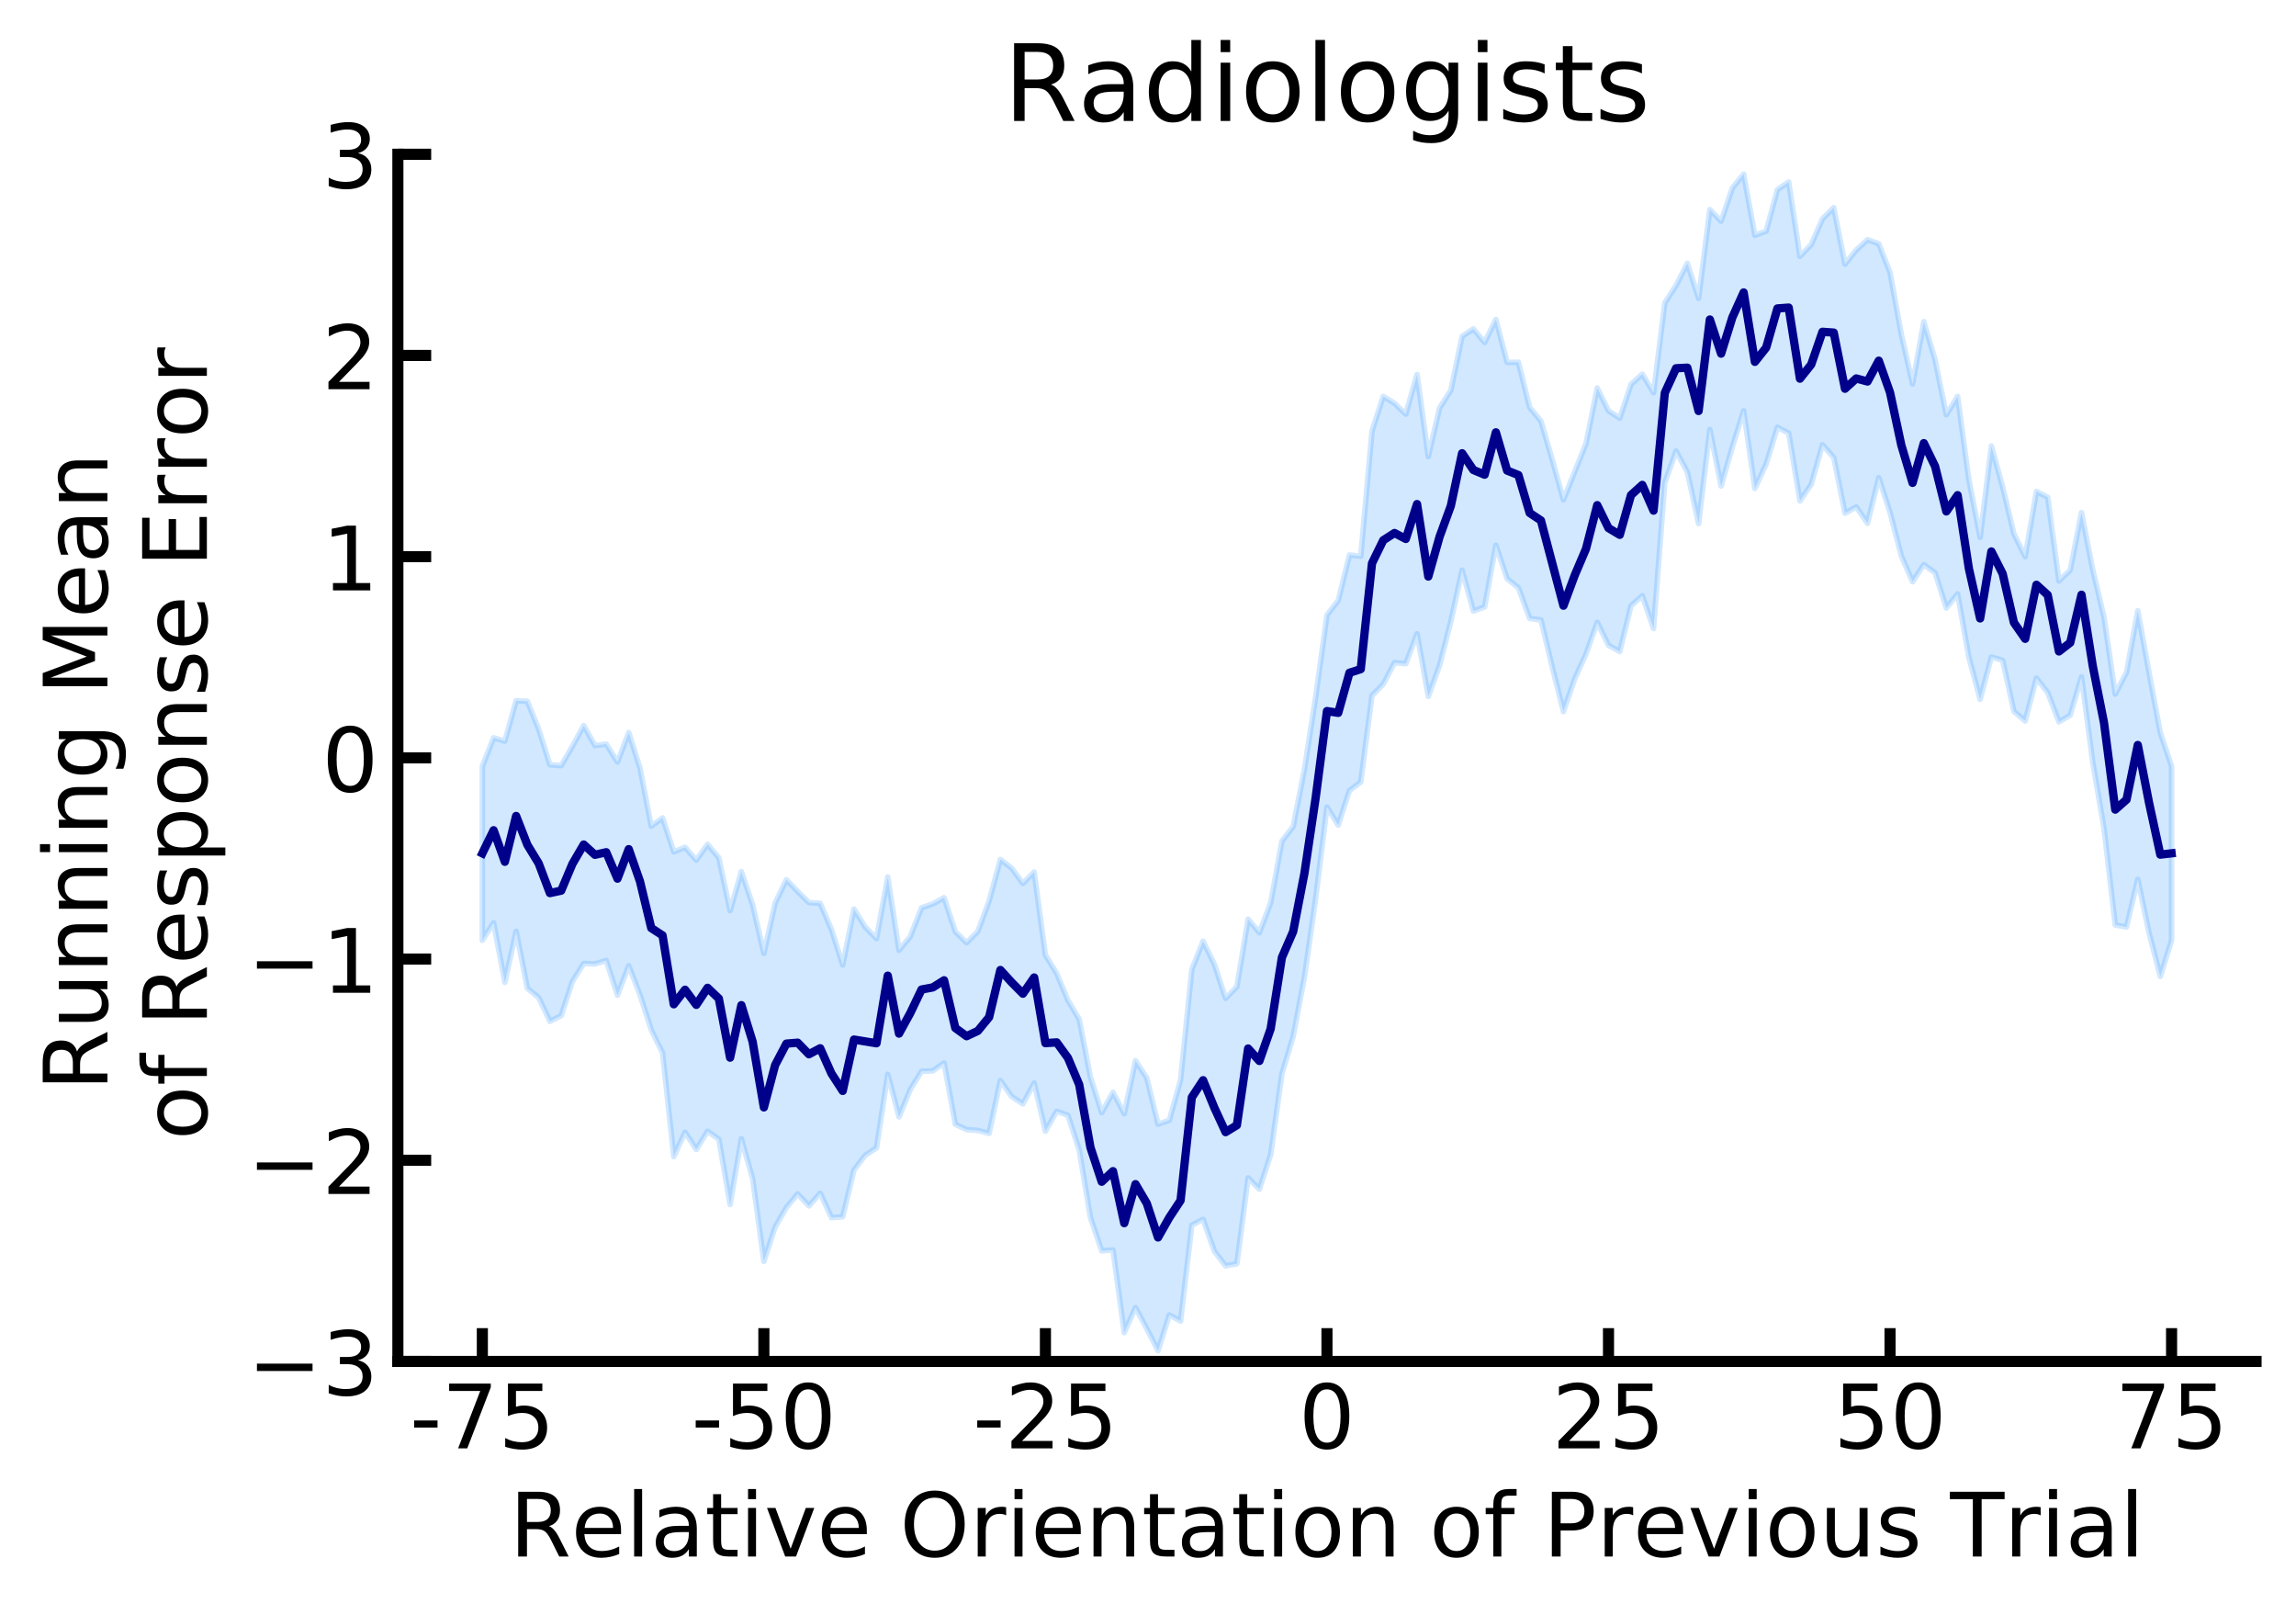 <?xml version="1.0" encoding="utf-8" standalone="no"?>
<!DOCTYPE svg PUBLIC "-//W3C//DTD SVG 1.1//EN"
  "http://www.w3.org/Graphics/SVG/1.1/DTD/svg11.dtd">
<!-- Created with matplotlib (https://matplotlib.org/) -->
<svg height="290.899pt" version="1.1" viewBox="0 0 413.689 290.899" width="413.689pt" xmlns="http://www.w3.org/2000/svg" xmlns:xlink="http://www.w3.org/1999/xlink">
 <defs>
  <style type="text/css">
*{stroke-linecap:butt;stroke-linejoin:round;}
  </style>
 </defs>
 <g id="figure_1">
  <g id="patch_1">
   <path d="M 0 290.899 
L 413.689 290.899 
L 413.689 0 
L 0 0 
z
" style="fill:#ffffff;"/>
  </g>
  <g id="axes_1">
   <g id="patch_2">
    <path d="M 71.689 245.229 
L 406.489 245.229 
L 406.489 27.789 
L 71.689 27.789 
z
" style="fill:#ffffff;"/>
   </g>
   <g id="PolyCollection_1">
    <defs>
     <path d="M 86.907 -121.512 
L 86.907 -152.873 
L 88.936 -158 
L 90.965 -157.4 
L 92.994 -164.68 
L 95.024 -164.576 
L 97.053 -159.567 
L 99.082 -153.14 
L 101.111 -152.987 
L 103.14 -156.475 
L 105.169 -160.194 
L 107.198 -156.598 
L 109.227 -156.879 
L 111.256 -153.63 
L 113.285 -158.946 
L 115.314 -152.546 
L 117.344 -142.085 
L 119.373 -143.578 
L 121.402 -137.455 
L 123.431 -138.283 
L 125.46 -135.963 
L 127.489 -138.808 
L 129.518 -136.376 
L 131.547 -126.858 
L 133.576 -133.896 
L 135.605 -127.947 
L 137.634 -119.169 
L 139.664 -128.244 
L 141.693 -132.421 
L 143.722 -130.335 
L 145.751 -128.324 
L 147.78 -128.186 
L 149.809 -123.491 
L 151.838 -117.079 
L 153.867 -127.154 
L 155.896 -123.915 
L 157.925 -121.825 
L 159.954 -132.923 
L 161.984 -119.731 
L 164.013 -122.201 
L 166.042 -127.389 
L 168.071 -128.08 
L 170.1 -129.201 
L 172.129 -123.076 
L 174.158 -121.085 
L 176.187 -123.13 
L 178.216 -128.613 
L 180.245 -136.081 
L 182.274 -134.536 
L 184.304 -131.763 
L 186.333 -133.822 
L 188.362 -118.87 
L 190.391 -115.559 
L 192.42 -110.701 
L 194.449 -107.305 
L 196.478 -96.864 
L 198.507 -90.483 
L 200.536 -94.134 
L 202.565 -90.3 
L 204.594 -99.831 
L 206.624 -96.745 
L 208.653 -88.409 
L 210.682 -89.111 
L 212.711 -96.364 
L 214.74 -116.278 
L 216.769 -121.373 
L 218.798 -117.221 
L 220.827 -111.055 
L 222.856 -113.169 
L 224.885 -125.338 
L 226.914 -122.898 
L 228.944 -128.276 
L 230.973 -139.4 
L 233.002 -142.011 
L 235.031 -152.318 
L 237.06 -165.394 
L 239.089 -180.097 
L 241.118 -182.725 
L 243.147 -190.927 
L 245.176 -190.715 
L 247.205 -213.28 
L 249.234 -219.496 
L 251.264 -218.244 
L 253.293 -216.297 
L 255.322 -223.448 
L 257.351 -208.644 
L 259.38 -217.412 
L 261.409 -220.593 
L 263.438 -230.303 
L 265.467 -231.658 
L 267.496 -229.207 
L 269.525 -233.348 
L 271.554 -225.625 
L 273.584 -225.648 
L 275.613 -217.511 
L 277.642 -215.061 
L 279.671 -208.111 
L 281.7 -200.868 
L 283.729 -205.925 
L 285.758 -210.995 
L 287.787 -221.015 
L 289.816 -216.888 
L 291.845 -215.578 
L 293.874 -221.675 
L 295.904 -223.511 
L 297.933 -220.16 
L 299.962 -236.324 
L 301.991 -239.484 
L 304.02 -243.464 
L 306.049 -237.151 
L 308.078 -253.152 
L 310.107 -251.05 
L 312.136 -257.045 
L 314.165 -259.529 
L 316.194 -248.522 
L 318.224 -249.268 
L 320.253 -256.742 
L 322.282 -258.108 
L 324.311 -244.72 
L 326.34 -246.842 
L 328.369 -251.474 
L 330.398 -253.494 
L 332.427 -243.306 
L 334.456 -245.871 
L 336.485 -247.72 
L 338.514 -246.989 
L 340.544 -241.813 
L 342.573 -230.684 
L 344.602 -221.736 
L 346.631 -232.957 
L 348.66 -226.08 
L 350.689 -216.183 
L 352.718 -219.489 
L 354.747 -204.484 
L 356.776 -194.098 
L 358.805 -210.555 
L 360.834 -203.178 
L 362.864 -194.743 
L 364.893 -190.634 
L 366.922 -202.37 
L 368.951 -201.326 
L 370.98 -186.249 
L 373.009 -188.206 
L 375.038 -198.565 
L 377.067 -188.288 
L 379.096 -179.729 
L 381.125 -165.863 
L 383.154 -169.802 
L 385.184 -180.894 
L 387.213 -169.73 
L 389.242 -158.899 
L 391.271 -152.873 
L 391.271 -121.512 
L 391.271 -121.512 
L 389.242 -115.015 
L 387.213 -122.854 
L 385.184 -132.506 
L 383.154 -123.929 
L 381.125 -124.279 
L 379.096 -141.699 
L 377.067 -153.608 
L 375.038 -168.968 
L 373.009 -162.068 
L 370.98 -160.871 
L 368.951 -166.129 
L 366.922 -168.756 
L 364.893 -161.038 
L 362.864 -162.755 
L 360.834 -171.948 
L 358.805 -172.56 
L 356.776 -164.917 
L 354.747 -172.52 
L 352.718 -183.915 
L 350.689 -181.381 
L 348.66 -187.722 
L 346.631 -189.191 
L 344.602 -186.109 
L 342.573 -190.768 
L 340.544 -198.577 
L 338.514 -204.868 
L 336.485 -196.636 
L 334.456 -199.585 
L 332.427 -198.451 
L 330.398 -208.48 
L 328.369 -210.782 
L 326.34 -203.637 
L 324.311 -200.673 
L 322.282 -212.881 
L 320.253 -213.939 
L 318.224 -207.303 
L 316.194 -202.922 
L 314.165 -216.911 
L 312.136 -210.412 
L 310.107 -203.347 
L 308.078 -213.532 
L 306.049 -196.588 
L 304.02 -205.87 
L 301.991 -209.642 
L 299.962 -203.942 
L 297.933 -177.685 
L 295.904 -183.586 
L 293.874 -181.776 
L 291.845 -173.544 
L 289.816 -174.66 
L 287.787 -178.791 
L 285.758 -173.084 
L 283.729 -168.614 
L 281.7 -162.728 
L 279.671 -170.778 
L 277.642 -179.236 
L 275.613 -179.498 
L 273.584 -185.012 
L 271.554 -186.648 
L 269.525 -192.692 
L 267.496 -181.582 
L 265.467 -180.833 
L 263.438 -188.207 
L 261.409 -178.956 
L 259.38 -171.027 
L 257.351 -165.455 
L 255.322 -176.742 
L 253.293 -171.345 
L 251.264 -171.535 
L 249.234 -167.674 
L 247.205 -165.593 
L 245.176 -150.024 
L 243.147 -148.499 
L 241.118 -142.264 
L 239.089 -145.53 
L 237.06 -129.085 
L 235.031 -114.896 
L 233.002 -104.2 
L 230.973 -97.474 
L 228.944 -82.881 
L 226.914 -76.687 
L 224.885 -78.727 
L 222.856 -63.261 
L 220.827 -62.886 
L 218.798 -65.518 
L 216.769 -71.267 
L 214.74 -70.201 
L 212.711 -52.951 
L 210.682 -54.046 
L 208.653 -47.596 
L 206.624 -51.545 
L 204.594 -55.362 
L 202.565 -50.853 
L 200.536 -65.742 
L 198.507 -65.593 
L 196.478 -71.562 
L 194.449 -83.752 
L 192.42 -89.983 
L 190.391 -90.716 
L 188.362 -87.133 
L 186.333 -95.823 
L 184.304 -92.048 
L 182.274 -93.37 
L 180.245 -96.266 
L 178.216 -86.744 
L 176.187 -87.277 
L 174.158 -87.422 
L 172.129 -88.38 
L 170.1 -99.436 
L 168.071 -97.996 
L 166.042 -97.926 
L 164.013 -94.628 
L 161.984 -89.71 
L 159.954 -97.386 
L 157.925 -84.132 
L 155.896 -82.792 
L 153.867 -80.136 
L 151.838 -71.719 
L 149.809 -71.574 
L 147.78 -75.969 
L 145.751 -73.676 
L 143.722 -75.83 
L 141.693 -73.405 
L 139.664 -69.858 
L 137.634 -63.689 
L 135.605 -78.588 
L 133.576 -85.787 
L 131.547 -73.923 
L 129.518 -85.692 
L 127.489 -87.125 
L 125.46 -83.836 
L 123.431 -86.954 
L 121.402 -82.55 
L 119.373 -101.242 
L 117.344 -105.377 
L 115.314 -111.707 
L 113.285 -116.936 
L 111.256 -111.635 
L 109.227 -117.896 
L 107.198 -117.255 
L 105.169 -117.352 
L 103.14 -114.106 
L 101.111 -107.947 
L 99.082 -106.923 
L 97.053 -111.212 
L 95.024 -112.863 
L 92.994 -123.149 
L 90.965 -113.939 
L 88.936 -124.69 
L 86.907 -121.512 
z
" id="mb5ab0a5e06" style="stroke:#1e90ff;stroke-opacity:0.2;"/>
    </defs>
    <g clip-path="url(#p7ef4ec3306)">
     <use style="fill:#1e90ff;fill-opacity:0.2;stroke:#1e90ff;stroke-opacity:0.2;" x="0" xlink:href="#mb5ab0a5e06" y="290.899"/>
    </g>
   </g>
   <g id="matplotlib.axis_1">
    <g id="xtick_1">
     <g id="line2d_1">
      <defs>
       <path d="M 0 0 
L 0 -6 
" id="mb513a7790b" style="stroke:#000000;stroke-width:2;"/>
      </defs>
      <g>
       <use style="stroke:#000000;stroke-width:2;" x="86.907" xlink:href="#mb513a7790b" y="245.229"/>
      </g>
     </g>
     <g id="text_1">
      <!-- -75 -->
      <defs>
       <path d="M 4.891 31.391 
L 31.203 31.391 
L 31.203 23.391 
L 4.891 23.391 
z
" id="DejaVuSans-45"/>
       <path d="M 8.203 72.906 
L 55.078 72.906 
L 55.078 68.703 
L 28.609 0 
L 18.312 0 
L 43.219 64.594 
L 8.203 64.594 
z
" id="DejaVuSans-55"/>
       <path d="M 10.797 72.906 
L 49.516 72.906 
L 49.516 64.594 
L 19.828 64.594 
L 19.828 46.734 
Q 21.969 47.469 24.109 47.828 
Q 26.266 48.188 28.422 48.188 
Q 40.625 48.188 47.75 41.5 
Q 54.891 34.812 54.891 23.391 
Q 54.891 11.625 47.562 5.094 
Q 40.234 -1.422 26.906 -1.422 
Q 22.312 -1.422 17.547 -0.641 
Q 12.797 0.141 7.719 1.703 
L 7.719 11.625 
Q 12.109 9.234 16.797 8.062 
Q 21.484 6.891 26.703 6.891 
Q 35.156 6.891 40.078 11.328 
Q 45.016 15.766 45.016 23.391 
Q 45.016 31 40.078 35.438 
Q 35.156 39.891 26.703 39.891 
Q 22.75 39.891 18.812 39.016 
Q 14.891 38.141 10.797 36.281 
z
" id="DejaVuSans-53"/>
      </defs>
      <g transform="translate(73.841 260.887)scale(0.16 -0.16)">
       <use xlink:href="#DejaVuSans-45"/>
       <use x="36.084" xlink:href="#DejaVuSans-55"/>
       <use x="99.707" xlink:href="#DejaVuSans-53"/>
      </g>
     </g>
    </g>
    <g id="xtick_2">
     <g id="line2d_2">
      <g>
       <use style="stroke:#000000;stroke-width:2;" x="137.634" xlink:href="#mb513a7790b" y="245.229"/>
      </g>
     </g>
     <g id="text_2">
      <!-- -50 -->
      <defs>
       <path d="M 31.781 66.406 
Q 24.172 66.406 20.328 58.906 
Q 16.5 51.422 16.5 36.375 
Q 16.5 21.391 20.328 13.891 
Q 24.172 6.391 31.781 6.391 
Q 39.453 6.391 43.281 13.891 
Q 47.125 21.391 47.125 36.375 
Q 47.125 51.422 43.281 58.906 
Q 39.453 66.406 31.781 66.406 
z
M 31.781 74.219 
Q 44.047 74.219 50.516 64.516 
Q 56.984 54.828 56.984 36.375 
Q 56.984 17.969 50.516 8.266 
Q 44.047 -1.422 31.781 -1.422 
Q 19.531 -1.422 13.062 8.266 
Q 6.594 17.969 6.594 36.375 
Q 6.594 54.828 13.062 64.516 
Q 19.531 74.219 31.781 74.219 
z
" id="DejaVuSans-48"/>
      </defs>
      <g transform="translate(124.568 260.887)scale(0.16 -0.16)">
       <use xlink:href="#DejaVuSans-45"/>
       <use x="36.084" xlink:href="#DejaVuSans-53"/>
       <use x="99.707" xlink:href="#DejaVuSans-48"/>
      </g>
     </g>
    </g>
    <g id="xtick_3">
     <g id="line2d_3">
      <g>
       <use style="stroke:#000000;stroke-width:2;" x="188.362" xlink:href="#mb513a7790b" y="245.229"/>
      </g>
     </g>
     <g id="text_3">
      <!-- -25 -->
      <defs>
       <path d="M 19.188 8.297 
L 53.609 8.297 
L 53.609 0 
L 7.328 0 
L 7.328 8.297 
Q 12.938 14.109 22.625 23.891 
Q 32.328 33.688 34.812 36.531 
Q 39.547 41.844 41.422 45.531 
Q 43.312 49.219 43.312 52.781 
Q 43.312 58.594 39.234 62.25 
Q 35.156 65.922 28.609 65.922 
Q 23.969 65.922 18.812 64.312 
Q 13.672 62.703 7.812 59.422 
L 7.812 69.391 
Q 13.766 71.781 18.938 73 
Q 24.125 74.219 28.422 74.219 
Q 39.75 74.219 46.484 68.547 
Q 53.219 62.891 53.219 53.422 
Q 53.219 48.922 51.531 44.891 
Q 49.859 40.875 45.406 35.406 
Q 44.188 33.984 37.641 27.219 
Q 31.109 20.453 19.188 8.297 
z
" id="DejaVuSans-50"/>
      </defs>
      <g transform="translate(175.295 260.887)scale(0.16 -0.16)">
       <use xlink:href="#DejaVuSans-45"/>
       <use x="36.084" xlink:href="#DejaVuSans-50"/>
       <use x="99.707" xlink:href="#DejaVuSans-53"/>
      </g>
     </g>
    </g>
    <g id="xtick_4">
     <g id="line2d_4">
      <g>
       <use style="stroke:#000000;stroke-width:2;" x="239.089" xlink:href="#mb513a7790b" y="245.229"/>
      </g>
     </g>
     <g id="text_4">
      <!-- 0 -->
      <g transform="translate(233.999 260.887)scale(0.16 -0.16)">
       <use xlink:href="#DejaVuSans-48"/>
      </g>
     </g>
    </g>
    <g id="xtick_5">
     <g id="line2d_5">
      <g>
       <use style="stroke:#000000;stroke-width:2;" x="289.816" xlink:href="#mb513a7790b" y="245.229"/>
      </g>
     </g>
     <g id="text_5">
      <!-- 25 -->
      <g transform="translate(279.636 260.887)scale(0.16 -0.16)">
       <use xlink:href="#DejaVuSans-50"/>
       <use x="63.623" xlink:href="#DejaVuSans-53"/>
      </g>
     </g>
    </g>
    <g id="xtick_6">
     <g id="line2d_6">
      <g>
       <use style="stroke:#000000;stroke-width:2;" x="340.544" xlink:href="#mb513a7790b" y="245.229"/>
      </g>
     </g>
     <g id="text_6">
      <!-- 50 -->
      <g transform="translate(330.364 260.887)scale(0.16 -0.16)">
       <use xlink:href="#DejaVuSans-53"/>
       <use x="63.623" xlink:href="#DejaVuSans-48"/>
      </g>
     </g>
    </g>
    <g id="xtick_7">
     <g id="line2d_7">
      <g>
       <use style="stroke:#000000;stroke-width:2;" x="391.271" xlink:href="#mb513a7790b" y="245.229"/>
      </g>
     </g>
     <g id="text_7">
      <!-- 75 -->
      <g transform="translate(381.091 260.887)scale(0.16 -0.16)">
       <use xlink:href="#DejaVuSans-55"/>
       <use x="63.623" xlink:href="#DejaVuSans-53"/>
      </g>
     </g>
    </g>
    <g id="text_8">
     <!-- Relative Orientation of Previous Trial -->
     <defs>
      <path d="M 44.391 34.188 
Q 47.562 33.109 50.562 29.594 
Q 53.562 26.078 56.594 19.922 
L 66.609 0 
L 56 0 
L 46.688 18.703 
Q 43.062 26.031 39.672 28.422 
Q 36.281 30.812 30.422 30.812 
L 19.672 30.812 
L 19.672 0 
L 9.812 0 
L 9.812 72.906 
L 32.078 72.906 
Q 44.578 72.906 50.734 67.672 
Q 56.891 62.453 56.891 51.906 
Q 56.891 45.016 53.688 40.469 
Q 50.484 35.938 44.391 34.188 
z
M 19.672 64.797 
L 19.672 38.922 
L 32.078 38.922 
Q 39.203 38.922 42.844 42.219 
Q 46.484 45.516 46.484 51.906 
Q 46.484 58.297 42.844 61.547 
Q 39.203 64.797 32.078 64.797 
z
" id="DejaVuSans-82"/>
      <path d="M 56.203 29.594 
L 56.203 25.203 
L 14.891 25.203 
Q 15.484 15.922 20.484 11.062 
Q 25.484 6.203 34.422 6.203 
Q 39.594 6.203 44.453 7.469 
Q 49.312 8.734 54.109 11.281 
L 54.109 2.781 
Q 49.266 0.734 44.188 -0.344 
Q 39.109 -1.422 33.891 -1.422 
Q 20.797 -1.422 13.156 6.188 
Q 5.516 13.812 5.516 26.812 
Q 5.516 40.234 12.766 48.109 
Q 20.016 56 32.328 56 
Q 43.359 56 49.781 48.891 
Q 56.203 41.797 56.203 29.594 
z
M 47.219 32.234 
Q 47.125 39.594 43.094 43.984 
Q 39.062 48.391 32.422 48.391 
Q 24.906 48.391 20.391 44.141 
Q 15.875 39.891 15.188 32.172 
z
" id="DejaVuSans-101"/>
      <path d="M 9.422 75.984 
L 18.406 75.984 
L 18.406 0 
L 9.422 0 
z
" id="DejaVuSans-108"/>
      <path d="M 34.281 27.484 
Q 23.391 27.484 19.188 25 
Q 14.984 22.516 14.984 16.5 
Q 14.984 11.719 18.141 8.906 
Q 21.297 6.109 26.703 6.109 
Q 34.188 6.109 38.703 11.406 
Q 43.219 16.703 43.219 25.484 
L 43.219 27.484 
z
M 52.203 31.203 
L 52.203 0 
L 43.219 0 
L 43.219 8.297 
Q 40.141 3.328 35.547 0.953 
Q 30.953 -1.422 24.312 -1.422 
Q 15.922 -1.422 10.953 3.297 
Q 6 8.016 6 15.922 
Q 6 25.141 12.172 29.828 
Q 18.359 34.516 30.609 34.516 
L 43.219 34.516 
L 43.219 35.406 
Q 43.219 41.609 39.141 45 
Q 35.062 48.391 27.688 48.391 
Q 23 48.391 18.547 47.266 
Q 14.109 46.141 10.016 43.891 
L 10.016 52.203 
Q 14.938 54.109 19.578 55.047 
Q 24.219 56 28.609 56 
Q 40.484 56 46.344 49.844 
Q 52.203 43.703 52.203 31.203 
z
" id="DejaVuSans-97"/>
      <path d="M 18.312 70.219 
L 18.312 54.688 
L 36.812 54.688 
L 36.812 47.703 
L 18.312 47.703 
L 18.312 18.016 
Q 18.312 11.328 20.141 9.422 
Q 21.969 7.516 27.594 7.516 
L 36.812 7.516 
L 36.812 0 
L 27.594 0 
Q 17.188 0 13.234 3.875 
Q 9.281 7.766 9.281 18.016 
L 9.281 47.703 
L 2.688 47.703 
L 2.688 54.688 
L 9.281 54.688 
L 9.281 70.219 
z
" id="DejaVuSans-116"/>
      <path d="M 9.422 54.688 
L 18.406 54.688 
L 18.406 0 
L 9.422 0 
z
M 9.422 75.984 
L 18.406 75.984 
L 18.406 64.594 
L 9.422 64.594 
z
" id="DejaVuSans-105"/>
      <path d="M 2.984 54.688 
L 12.5 54.688 
L 29.594 8.797 
L 46.688 54.688 
L 56.203 54.688 
L 35.688 0 
L 23.484 0 
z
" id="DejaVuSans-118"/>
      <path id="DejaVuSans-32"/>
      <path d="M 39.406 66.219 
Q 28.656 66.219 22.328 58.203 
Q 16.016 50.203 16.016 36.375 
Q 16.016 22.609 22.328 14.594 
Q 28.656 6.594 39.406 6.594 
Q 50.141 6.594 56.422 14.594 
Q 62.703 22.609 62.703 36.375 
Q 62.703 50.203 56.422 58.203 
Q 50.141 66.219 39.406 66.219 
z
M 39.406 74.219 
Q 54.734 74.219 63.906 63.938 
Q 73.094 53.656 73.094 36.375 
Q 73.094 19.141 63.906 8.859 
Q 54.734 -1.422 39.406 -1.422 
Q 24.031 -1.422 14.812 8.828 
Q 5.609 19.094 5.609 36.375 
Q 5.609 53.656 14.812 63.938 
Q 24.031 74.219 39.406 74.219 
z
" id="DejaVuSans-79"/>
      <path d="M 41.109 46.297 
Q 39.594 47.172 37.812 47.578 
Q 36.031 48 33.891 48 
Q 26.266 48 22.188 43.047 
Q 18.109 38.094 18.109 28.812 
L 18.109 0 
L 9.078 0 
L 9.078 54.688 
L 18.109 54.688 
L 18.109 46.188 
Q 20.953 51.172 25.484 53.578 
Q 30.031 56 36.531 56 
Q 37.453 56 38.578 55.875 
Q 39.703 55.766 41.062 55.516 
z
" id="DejaVuSans-114"/>
      <path d="M 54.891 33.016 
L 54.891 0 
L 45.906 0 
L 45.906 32.719 
Q 45.906 40.484 42.875 44.328 
Q 39.844 48.188 33.797 48.188 
Q 26.516 48.188 22.312 43.547 
Q 18.109 38.922 18.109 30.906 
L 18.109 0 
L 9.078 0 
L 9.078 54.688 
L 18.109 54.688 
L 18.109 46.188 
Q 21.344 51.125 25.703 53.562 
Q 30.078 56 35.797 56 
Q 45.219 56 50.047 50.172 
Q 54.891 44.344 54.891 33.016 
z
" id="DejaVuSans-110"/>
      <path d="M 30.609 48.391 
Q 23.391 48.391 19.188 42.75 
Q 14.984 37.109 14.984 27.297 
Q 14.984 17.484 19.156 11.844 
Q 23.344 6.203 30.609 6.203 
Q 37.797 6.203 41.984 11.859 
Q 46.188 17.531 46.188 27.297 
Q 46.188 37.016 41.984 42.703 
Q 37.797 48.391 30.609 48.391 
z
M 30.609 56 
Q 42.328 56 49.016 48.375 
Q 55.719 40.766 55.719 27.297 
Q 55.719 13.875 49.016 6.219 
Q 42.328 -1.422 30.609 -1.422 
Q 18.844 -1.422 12.172 6.219 
Q 5.516 13.875 5.516 27.297 
Q 5.516 40.766 12.172 48.375 
Q 18.844 56 30.609 56 
z
" id="DejaVuSans-111"/>
      <path d="M 37.109 75.984 
L 37.109 68.5 
L 28.516 68.5 
Q 23.688 68.5 21.797 66.547 
Q 19.922 64.594 19.922 59.516 
L 19.922 54.688 
L 34.719 54.688 
L 34.719 47.703 
L 19.922 47.703 
L 19.922 0 
L 10.891 0 
L 10.891 47.703 
L 2.297 47.703 
L 2.297 54.688 
L 10.891 54.688 
L 10.891 58.5 
Q 10.891 67.625 15.141 71.797 
Q 19.391 75.984 28.609 75.984 
z
" id="DejaVuSans-102"/>
      <path d="M 19.672 64.797 
L 19.672 37.406 
L 32.078 37.406 
Q 38.969 37.406 42.719 40.969 
Q 46.484 44.531 46.484 51.125 
Q 46.484 57.672 42.719 61.234 
Q 38.969 64.797 32.078 64.797 
z
M 9.812 72.906 
L 32.078 72.906 
Q 44.344 72.906 50.609 67.359 
Q 56.891 61.812 56.891 51.125 
Q 56.891 40.328 50.609 34.812 
Q 44.344 29.297 32.078 29.297 
L 19.672 29.297 
L 19.672 0 
L 9.812 0 
z
" id="DejaVuSans-80"/>
      <path d="M 8.5 21.578 
L 8.5 54.688 
L 17.484 54.688 
L 17.484 21.922 
Q 17.484 14.156 20.5 10.266 
Q 23.531 6.391 29.594 6.391 
Q 36.859 6.391 41.078 11.031 
Q 45.312 15.672 45.312 23.688 
L 45.312 54.688 
L 54.297 54.688 
L 54.297 0 
L 45.312 0 
L 45.312 8.406 
Q 42.047 3.422 37.719 1 
Q 33.406 -1.422 27.688 -1.422 
Q 18.266 -1.422 13.375 4.438 
Q 8.5 10.297 8.5 21.578 
z
M 31.109 56 
z
" id="DejaVuSans-117"/>
      <path d="M 44.281 53.078 
L 44.281 44.578 
Q 40.484 46.531 36.375 47.5 
Q 32.281 48.484 27.875 48.484 
Q 21.188 48.484 17.844 46.438 
Q 14.5 44.391 14.5 40.281 
Q 14.5 37.156 16.891 35.375 
Q 19.281 33.594 26.516 31.984 
L 29.594 31.297 
Q 39.156 29.25 43.188 25.516 
Q 47.219 21.781 47.219 15.094 
Q 47.219 7.469 41.188 3.016 
Q 35.156 -1.422 24.609 -1.422 
Q 20.219 -1.422 15.453 -0.562 
Q 10.688 0.297 5.422 2 
L 5.422 11.281 
Q 10.406 8.688 15.234 7.391 
Q 20.062 6.109 24.812 6.109 
Q 31.156 6.109 34.562 8.281 
Q 37.984 10.453 37.984 14.406 
Q 37.984 18.062 35.516 20.016 
Q 33.062 21.969 24.703 23.781 
L 21.578 24.516 
Q 13.234 26.266 9.516 29.906 
Q 5.812 33.547 5.812 39.891 
Q 5.812 47.609 11.281 51.797 
Q 16.75 56 26.812 56 
Q 31.781 56 36.172 55.266 
Q 40.578 54.547 44.281 53.078 
z
" id="DejaVuSans-115"/>
      <path d="M -0.297 72.906 
L 61.375 72.906 
L 61.375 64.594 
L 35.5 64.594 
L 35.5 0 
L 25.594 0 
L 25.594 64.594 
L -0.297 64.594 
z
" id="DejaVuSans-84"/>
     </defs>
     <g transform="translate(91.8 280.372)scale(0.16 -0.16)">
      <use xlink:href="#DejaVuSans-82"/>
      <use x="69.42" xlink:href="#DejaVuSans-101"/>
      <use x="130.943" xlink:href="#DejaVuSans-108"/>
      <use x="158.727" xlink:href="#DejaVuSans-97"/>
      <use x="220.006" xlink:href="#DejaVuSans-116"/>
      <use x="259.215" xlink:href="#DejaVuSans-105"/>
      <use x="286.998" xlink:href="#DejaVuSans-118"/>
      <use x="346.178" xlink:href="#DejaVuSans-101"/>
      <use x="407.701" xlink:href="#DejaVuSans-32"/>
      <use x="439.488" xlink:href="#DejaVuSans-79"/>
      <use x="518.199" xlink:href="#DejaVuSans-114"/>
      <use x="559.312" xlink:href="#DejaVuSans-105"/>
      <use x="587.096" xlink:href="#DejaVuSans-101"/>
      <use x="648.619" xlink:href="#DejaVuSans-110"/>
      <use x="711.998" xlink:href="#DejaVuSans-116"/>
      <use x="751.207" xlink:href="#DejaVuSans-97"/>
      <use x="812.486" xlink:href="#DejaVuSans-116"/>
      <use x="851.695" xlink:href="#DejaVuSans-105"/>
      <use x="879.479" xlink:href="#DejaVuSans-111"/>
      <use x="940.66" xlink:href="#DejaVuSans-110"/>
      <use x="1004.039" xlink:href="#DejaVuSans-32"/>
      <use x="1035.826" xlink:href="#DejaVuSans-111"/>
      <use x="1097.008" xlink:href="#DejaVuSans-102"/>
      <use x="1132.213" xlink:href="#DejaVuSans-32"/>
      <use x="1164" xlink:href="#DejaVuSans-80"/>
      <use x="1224.287" xlink:href="#DejaVuSans-114"/>
      <use x="1265.369" xlink:href="#DejaVuSans-101"/>
      <use x="1326.893" xlink:href="#DejaVuSans-118"/>
      <use x="1386.072" xlink:href="#DejaVuSans-105"/>
      <use x="1413.855" xlink:href="#DejaVuSans-111"/>
      <use x="1475.037" xlink:href="#DejaVuSans-117"/>
      <use x="1538.416" xlink:href="#DejaVuSans-115"/>
      <use x="1590.516" xlink:href="#DejaVuSans-32"/>
      <use x="1622.303" xlink:href="#DejaVuSans-84"/>
      <use x="1683.168" xlink:href="#DejaVuSans-114"/>
      <use x="1724.281" xlink:href="#DejaVuSans-105"/>
      <use x="1752.064" xlink:href="#DejaVuSans-97"/>
      <use x="1813.344" xlink:href="#DejaVuSans-108"/>
     </g>
    </g>
   </g>
   <g id="matplotlib.axis_2">
    <g id="ytick_1">
     <g id="line2d_8">
      <defs>
       <path d="M 0 0 
L 6 0 
" id="m7ecc218daf" style="stroke:#000000;stroke-width:2;"/>
      </defs>
      <g>
       <use style="stroke:#000000;stroke-width:2;" x="71.689" xlink:href="#m7ecc218daf" y="245.229"/>
      </g>
     </g>
     <g id="text_9">
      <!-- −3 -->
      <defs>
       <path d="M 10.594 35.5 
L 73.188 35.5 
L 73.188 27.203 
L 10.594 27.203 
z
" id="DejaVuSans-8722"/>
       <path d="M 40.578 39.312 
Q 47.656 37.797 51.625 33 
Q 55.609 28.219 55.609 21.188 
Q 55.609 10.406 48.188 4.484 
Q 40.766 -1.422 27.094 -1.422 
Q 22.516 -1.422 17.656 -0.516 
Q 12.797 0.391 7.625 2.203 
L 7.625 11.719 
Q 11.719 9.328 16.594 8.109 
Q 21.484 6.891 26.812 6.891 
Q 36.078 6.891 40.938 10.547 
Q 45.797 14.203 45.797 21.188 
Q 45.797 27.641 41.281 31.266 
Q 36.766 34.906 28.719 34.906 
L 20.219 34.906 
L 20.219 43.016 
L 29.109 43.016 
Q 36.375 43.016 40.234 45.922 
Q 44.094 48.828 44.094 54.297 
Q 44.094 59.906 40.109 62.906 
Q 36.141 65.922 28.719 65.922 
Q 24.656 65.922 20.016 65.031 
Q 15.375 64.156 9.812 62.312 
L 9.812 71.094 
Q 15.438 72.656 20.344 73.438 
Q 25.25 74.219 29.594 74.219 
Q 40.828 74.219 47.359 69.109 
Q 53.906 64.016 53.906 55.328 
Q 53.906 49.266 50.438 45.094 
Q 46.969 40.922 40.578 39.312 
z
" id="DejaVuSans-51"/>
      </defs>
      <g transform="translate(44.602 251.308)scale(0.16 -0.16)">
       <use xlink:href="#DejaVuSans-8722"/>
       <use x="83.789" xlink:href="#DejaVuSans-51"/>
      </g>
     </g>
    </g>
    <g id="ytick_2">
     <g id="line2d_9">
      <g>
       <use style="stroke:#000000;stroke-width:2;" x="71.689" xlink:href="#m7ecc218daf" y="208.989"/>
      </g>
     </g>
     <g id="text_10">
      <!-- −2 -->
      <g transform="translate(44.602 215.068)scale(0.16 -0.16)">
       <use xlink:href="#DejaVuSans-8722"/>
       <use x="83.789" xlink:href="#DejaVuSans-50"/>
      </g>
     </g>
    </g>
    <g id="ytick_3">
     <g id="line2d_10">
      <g>
       <use style="stroke:#000000;stroke-width:2;" x="71.689" xlink:href="#m7ecc218daf" y="172.749"/>
      </g>
     </g>
     <g id="text_11">
      <!-- −1 -->
      <defs>
       <path d="M 12.406 8.297 
L 28.516 8.297 
L 28.516 63.922 
L 10.984 60.406 
L 10.984 69.391 
L 28.422 72.906 
L 38.281 72.906 
L 38.281 8.297 
L 54.391 8.297 
L 54.391 0 
L 12.406 0 
z
" id="DejaVuSans-49"/>
      </defs>
      <g transform="translate(44.602 178.828)scale(0.16 -0.16)">
       <use xlink:href="#DejaVuSans-8722"/>
       <use x="83.789" xlink:href="#DejaVuSans-49"/>
      </g>
     </g>
    </g>
    <g id="ytick_4">
     <g id="line2d_11">
      <g>
       <use style="stroke:#000000;stroke-width:2;" x="71.689" xlink:href="#m7ecc218daf" y="136.509"/>
      </g>
     </g>
     <g id="text_12">
      <!-- 0 -->
      <g transform="translate(58.009 142.588)scale(0.16 -0.16)">
       <use xlink:href="#DejaVuSans-48"/>
      </g>
     </g>
    </g>
    <g id="ytick_5">
     <g id="line2d_12">
      <g>
       <use style="stroke:#000000;stroke-width:2;" x="71.689" xlink:href="#m7ecc218daf" y="100.269"/>
      </g>
     </g>
     <g id="text_13">
      <!-- 1 -->
      <g transform="translate(58.009 106.348)scale(0.16 -0.16)">
       <use xlink:href="#DejaVuSans-49"/>
      </g>
     </g>
    </g>
    <g id="ytick_6">
     <g id="line2d_13">
      <g>
       <use style="stroke:#000000;stroke-width:2;" x="71.689" xlink:href="#m7ecc218daf" y="64.029"/>
      </g>
     </g>
     <g id="text_14">
      <!-- 2 -->
      <g transform="translate(58.009 70.108)scale(0.16 -0.16)">
       <use xlink:href="#DejaVuSans-50"/>
      </g>
     </g>
    </g>
    <g id="ytick_7">
     <g id="line2d_14">
      <g>
       <use style="stroke:#000000;stroke-width:2;" x="71.689" xlink:href="#m7ecc218daf" y="27.789"/>
      </g>
     </g>
     <g id="text_15">
      <!-- 3 -->
      <g transform="translate(58.009 33.868)scale(0.16 -0.16)">
       <use xlink:href="#DejaVuSans-51"/>
      </g>
     </g>
    </g>
    <g id="text_16">
     <!-- Running Mean  -->
     <defs>
      <path d="M 45.406 27.984 
Q 45.406 37.75 41.375 43.109 
Q 37.359 48.484 30.078 48.484 
Q 22.859 48.484 18.828 43.109 
Q 14.797 37.75 14.797 27.984 
Q 14.797 18.266 18.828 12.891 
Q 22.859 7.516 30.078 7.516 
Q 37.359 7.516 41.375 12.891 
Q 45.406 18.266 45.406 27.984 
z
M 54.391 6.781 
Q 54.391 -7.172 48.188 -13.984 
Q 42 -20.797 29.203 -20.797 
Q 24.469 -20.797 20.266 -20.094 
Q 16.062 -19.391 12.109 -17.922 
L 12.109 -9.188 
Q 16.062 -11.328 19.922 -12.344 
Q 23.781 -13.375 27.781 -13.375 
Q 36.625 -13.375 41.016 -8.766 
Q 45.406 -4.156 45.406 5.172 
L 45.406 9.625 
Q 42.625 4.781 38.281 2.391 
Q 33.938 0 27.875 0 
Q 17.828 0 11.672 7.656 
Q 5.516 15.328 5.516 27.984 
Q 5.516 40.672 11.672 48.328 
Q 17.828 56 27.875 56 
Q 33.938 56 38.281 53.609 
Q 42.625 51.219 45.406 46.391 
L 45.406 54.688 
L 54.391 54.688 
z
" id="DejaVuSans-103"/>
      <path d="M 9.812 72.906 
L 24.516 72.906 
L 43.109 23.297 
L 61.812 72.906 
L 76.516 72.906 
L 76.516 0 
L 66.891 0 
L 66.891 64.016 
L 48.094 14.016 
L 38.188 14.016 
L 19.391 64.016 
L 19.391 0 
L 9.812 0 
z
" id="DejaVuSans-77"/>
     </defs>
     <g transform="translate(19.358 196.526)rotate(-90)scale(0.16 -0.16)">
      <use xlink:href="#DejaVuSans-82"/>
      <use x="69.42" xlink:href="#DejaVuSans-117"/>
      <use x="132.799" xlink:href="#DejaVuSans-110"/>
      <use x="196.178" xlink:href="#DejaVuSans-110"/>
      <use x="259.557" xlink:href="#DejaVuSans-105"/>
      <use x="287.34" xlink:href="#DejaVuSans-110"/>
      <use x="350.719" xlink:href="#DejaVuSans-103"/>
      <use x="414.195" xlink:href="#DejaVuSans-32"/>
      <use x="445.982" xlink:href="#DejaVuSans-77"/>
      <use x="532.262" xlink:href="#DejaVuSans-101"/>
      <use x="593.785" xlink:href="#DejaVuSans-97"/>
      <use x="655.064" xlink:href="#DejaVuSans-110"/>
      <use x="718.443" xlink:href="#DejaVuSans-32"/>
     </g>
     <!--  of Response Error -->
     <defs>
      <path d="M 18.109 8.203 
L 18.109 -20.797 
L 9.078 -20.797 
L 9.078 54.688 
L 18.109 54.688 
L 18.109 46.391 
Q 20.953 51.266 25.266 53.625 
Q 29.594 56 35.594 56 
Q 45.562 56 51.781 48.094 
Q 58.016 40.188 58.016 27.297 
Q 58.016 14.406 51.781 6.484 
Q 45.562 -1.422 35.594 -1.422 
Q 29.594 -1.422 25.266 0.953 
Q 20.953 3.328 18.109 8.203 
z
M 48.688 27.297 
Q 48.688 37.203 44.609 42.844 
Q 40.531 48.484 33.406 48.484 
Q 26.266 48.484 22.188 42.844 
Q 18.109 37.203 18.109 27.297 
Q 18.109 17.391 22.188 11.75 
Q 26.266 6.109 33.406 6.109 
Q 40.531 6.109 44.609 11.75 
Q 48.688 17.391 48.688 27.297 
z
" id="DejaVuSans-112"/>
      <path d="M 9.812 72.906 
L 55.906 72.906 
L 55.906 64.594 
L 19.672 64.594 
L 19.672 43.016 
L 54.391 43.016 
L 54.391 34.719 
L 19.672 34.719 
L 19.672 8.297 
L 56.781 8.297 
L 56.781 0 
L 9.812 0 
z
" id="DejaVuSans-69"/>
     </defs>
     <g transform="translate(37.274 210.438)rotate(-90)scale(0.16 -0.16)">
      <use xlink:href="#DejaVuSans-32"/>
      <use x="31.787" xlink:href="#DejaVuSans-111"/>
      <use x="92.969" xlink:href="#DejaVuSans-102"/>
      <use x="128.174" xlink:href="#DejaVuSans-32"/>
      <use x="159.961" xlink:href="#DejaVuSans-82"/>
      <use x="229.381" xlink:href="#DejaVuSans-101"/>
      <use x="290.904" xlink:href="#DejaVuSans-115"/>
      <use x="343.004" xlink:href="#DejaVuSans-112"/>
      <use x="406.48" xlink:href="#DejaVuSans-111"/>
      <use x="467.662" xlink:href="#DejaVuSans-110"/>
      <use x="531.041" xlink:href="#DejaVuSans-115"/>
      <use x="583.141" xlink:href="#DejaVuSans-101"/>
      <use x="644.664" xlink:href="#DejaVuSans-32"/>
      <use x="676.451" xlink:href="#DejaVuSans-69"/>
      <use x="739.635" xlink:href="#DejaVuSans-114"/>
      <use x="780.732" xlink:href="#DejaVuSans-114"/>
      <use x="821.814" xlink:href="#DejaVuSans-111"/>
      <use x="882.996" xlink:href="#DejaVuSans-114"/>
     </g>
    </g>
   </g>
   <g id="line2d_15">
    <path clip-path="url(#p7ef4ec3306)" d="M 86.907 153.707 
L 88.936 149.554 
L 90.965 155.23 
L 92.994 146.984 
L 95.024 152.18 
L 97.053 155.509 
L 99.082 160.867 
L 101.111 160.432 
L 103.14 155.609 
L 105.169 152.126 
L 107.198 153.973 
L 109.227 153.512 
L 111.256 158.266 
L 113.285 152.958 
L 115.314 158.773 
L 117.344 167.168 
L 119.373 168.489 
L 121.402 180.896 
L 123.431 178.281 
L 125.46 181 
L 127.489 177.932 
L 129.518 179.865 
L 131.547 190.509 
L 133.576 181.057 
L 135.605 187.632 
L 137.634 199.47 
L 139.664 191.848 
L 141.693 187.986 
L 143.722 187.816 
L 145.751 189.899 
L 147.78 188.821 
L 149.809 193.366 
L 151.838 196.5 
L 153.867 187.254 
L 157.925 187.92 
L 159.954 175.744 
L 161.984 186.178 
L 164.013 182.484 
L 166.042 178.241 
L 168.071 177.861 
L 170.1 176.58 
L 172.129 185.171 
L 174.158 186.646 
L 176.187 185.695 
L 178.216 183.22 
L 180.245 174.725 
L 182.274 176.946 
L 184.304 178.993 
L 186.333 176.076 
L 188.362 187.898 
L 190.391 187.762 
L 192.42 190.557 
L 194.449 195.371 
L 196.478 206.686 
L 198.507 212.861 
L 200.536 210.961 
L 202.565 220.323 
L 204.594 213.302 
L 206.624 216.754 
L 208.653 222.896 
L 210.682 219.32 
L 212.711 216.242 
L 214.74 197.66 
L 216.769 194.579 
L 218.798 199.53 
L 220.827 203.928 
L 222.856 202.684 
L 224.885 188.867 
L 226.914 191.107 
L 228.944 185.321 
L 230.973 172.462 
L 233.002 167.793 
L 235.031 157.292 
L 237.06 143.66 
L 239.089 128.086 
L 241.118 128.405 
L 243.147 121.186 
L 245.176 120.53 
L 247.205 101.462 
L 249.234 97.314 
L 251.264 96.01 
L 253.293 97.078 
L 255.322 90.804 
L 257.351 103.85 
L 259.38 96.68 
L 261.409 91.124 
L 263.438 81.644 
L 265.467 84.654 
L 267.496 85.505 
L 269.525 77.879 
L 271.554 84.763 
L 273.584 85.569 
L 275.613 92.395 
L 277.642 93.75 
L 281.7 109.101 
L 283.729 103.63 
L 285.758 98.859 
L 287.787 90.996 
L 289.816 95.125 
L 291.845 96.338 
L 293.874 89.173 
L 295.904 87.35 
L 297.933 91.976 
L 299.962 70.766 
L 301.991 66.336 
L 304.02 66.232 
L 306.049 74.029 
L 308.078 57.557 
L 310.107 63.7 
L 312.136 57.171 
L 314.165 52.679 
L 316.194 65.177 
L 318.224 62.613 
L 320.253 55.559 
L 322.282 55.405 
L 324.311 68.203 
L 326.34 65.66 
L 328.369 59.771 
L 330.398 59.912 
L 332.427 70.02 
L 334.456 68.171 
L 336.485 68.721 
L 338.514 64.97 
L 340.544 70.704 
L 342.573 80.173 
L 344.602 86.977 
L 346.631 79.825 
L 348.66 83.998 
L 350.689 92.117 
L 352.718 89.197 
L 354.747 102.397 
L 356.776 111.392 
L 358.805 99.341 
L 360.834 103.336 
L 362.864 112.15 
L 364.893 115.063 
L 366.922 105.336 
L 368.951 107.171 
L 370.98 117.339 
L 373.009 115.762 
L 375.038 107.132 
L 377.067 119.951 
L 379.096 130.185 
L 381.125 145.828 
L 383.154 144.034 
L 385.184 134.199 
L 387.213 144.607 
L 389.242 153.942 
L 391.271 153.707 
L 391.271 153.707 
" style="fill:none;stroke:#00008b;stroke-linecap:square;stroke-width:1.5;"/>
   </g>
   <g id="patch_3">
    <path d="M 71.689 245.229 
L 71.689 27.789 
" style="fill:none;stroke:#000000;stroke-linecap:square;stroke-linejoin:miter;stroke-width:2;"/>
   </g>
   <g id="patch_4">
    <path d="M 71.689 245.229 
L 406.489 245.229 
" style="fill:none;stroke:#000000;stroke-linecap:square;stroke-linejoin:miter;stroke-width:2;"/>
   </g>
   <g id="text_17">
    <!-- Radiologists -->
    <defs>
     <path d="M 45.406 46.391 
L 45.406 75.984 
L 54.391 75.984 
L 54.391 0 
L 45.406 0 
L 45.406 8.203 
Q 42.578 3.328 38.25 0.953 
Q 33.938 -1.422 27.875 -1.422 
Q 17.969 -1.422 11.734 6.484 
Q 5.516 14.406 5.516 27.297 
Q 5.516 40.188 11.734 48.094 
Q 17.969 56 27.875 56 
Q 33.938 56 38.25 53.625 
Q 42.578 51.266 45.406 46.391 
z
M 14.797 27.297 
Q 14.797 17.391 18.875 11.75 
Q 22.953 6.109 30.078 6.109 
Q 37.203 6.109 41.297 11.75 
Q 45.406 17.391 45.406 27.297 
Q 45.406 37.203 41.297 42.844 
Q 37.203 48.484 30.078 48.484 
Q 22.953 48.484 18.875 42.844 
Q 14.797 37.203 14.797 27.297 
z
" id="DejaVuSans-100"/>
    </defs>
    <g transform="translate(180.835 21.789)scale(0.192 -0.192)">
     <use xlink:href="#DejaVuSans-82"/>
     <use x="69.451" xlink:href="#DejaVuSans-97"/>
     <use x="130.73" xlink:href="#DejaVuSans-100"/>
     <use x="194.207" xlink:href="#DejaVuSans-105"/>
     <use x="221.99" xlink:href="#DejaVuSans-111"/>
     <use x="283.172" xlink:href="#DejaVuSans-108"/>
     <use x="310.955" xlink:href="#DejaVuSans-111"/>
     <use x="372.137" xlink:href="#DejaVuSans-103"/>
     <use x="435.613" xlink:href="#DejaVuSans-105"/>
     <use x="463.396" xlink:href="#DejaVuSans-115"/>
     <use x="515.496" xlink:href="#DejaVuSans-116"/>
     <use x="554.705" xlink:href="#DejaVuSans-115"/>
    </g>
   </g>
  </g>
 </g>
 <defs>
  <clipPath id="p7ef4ec3306">
   <rect height="217.44" width="334.8" x="71.689" y="27.789"/>
  </clipPath>
 </defs>
</svg>
